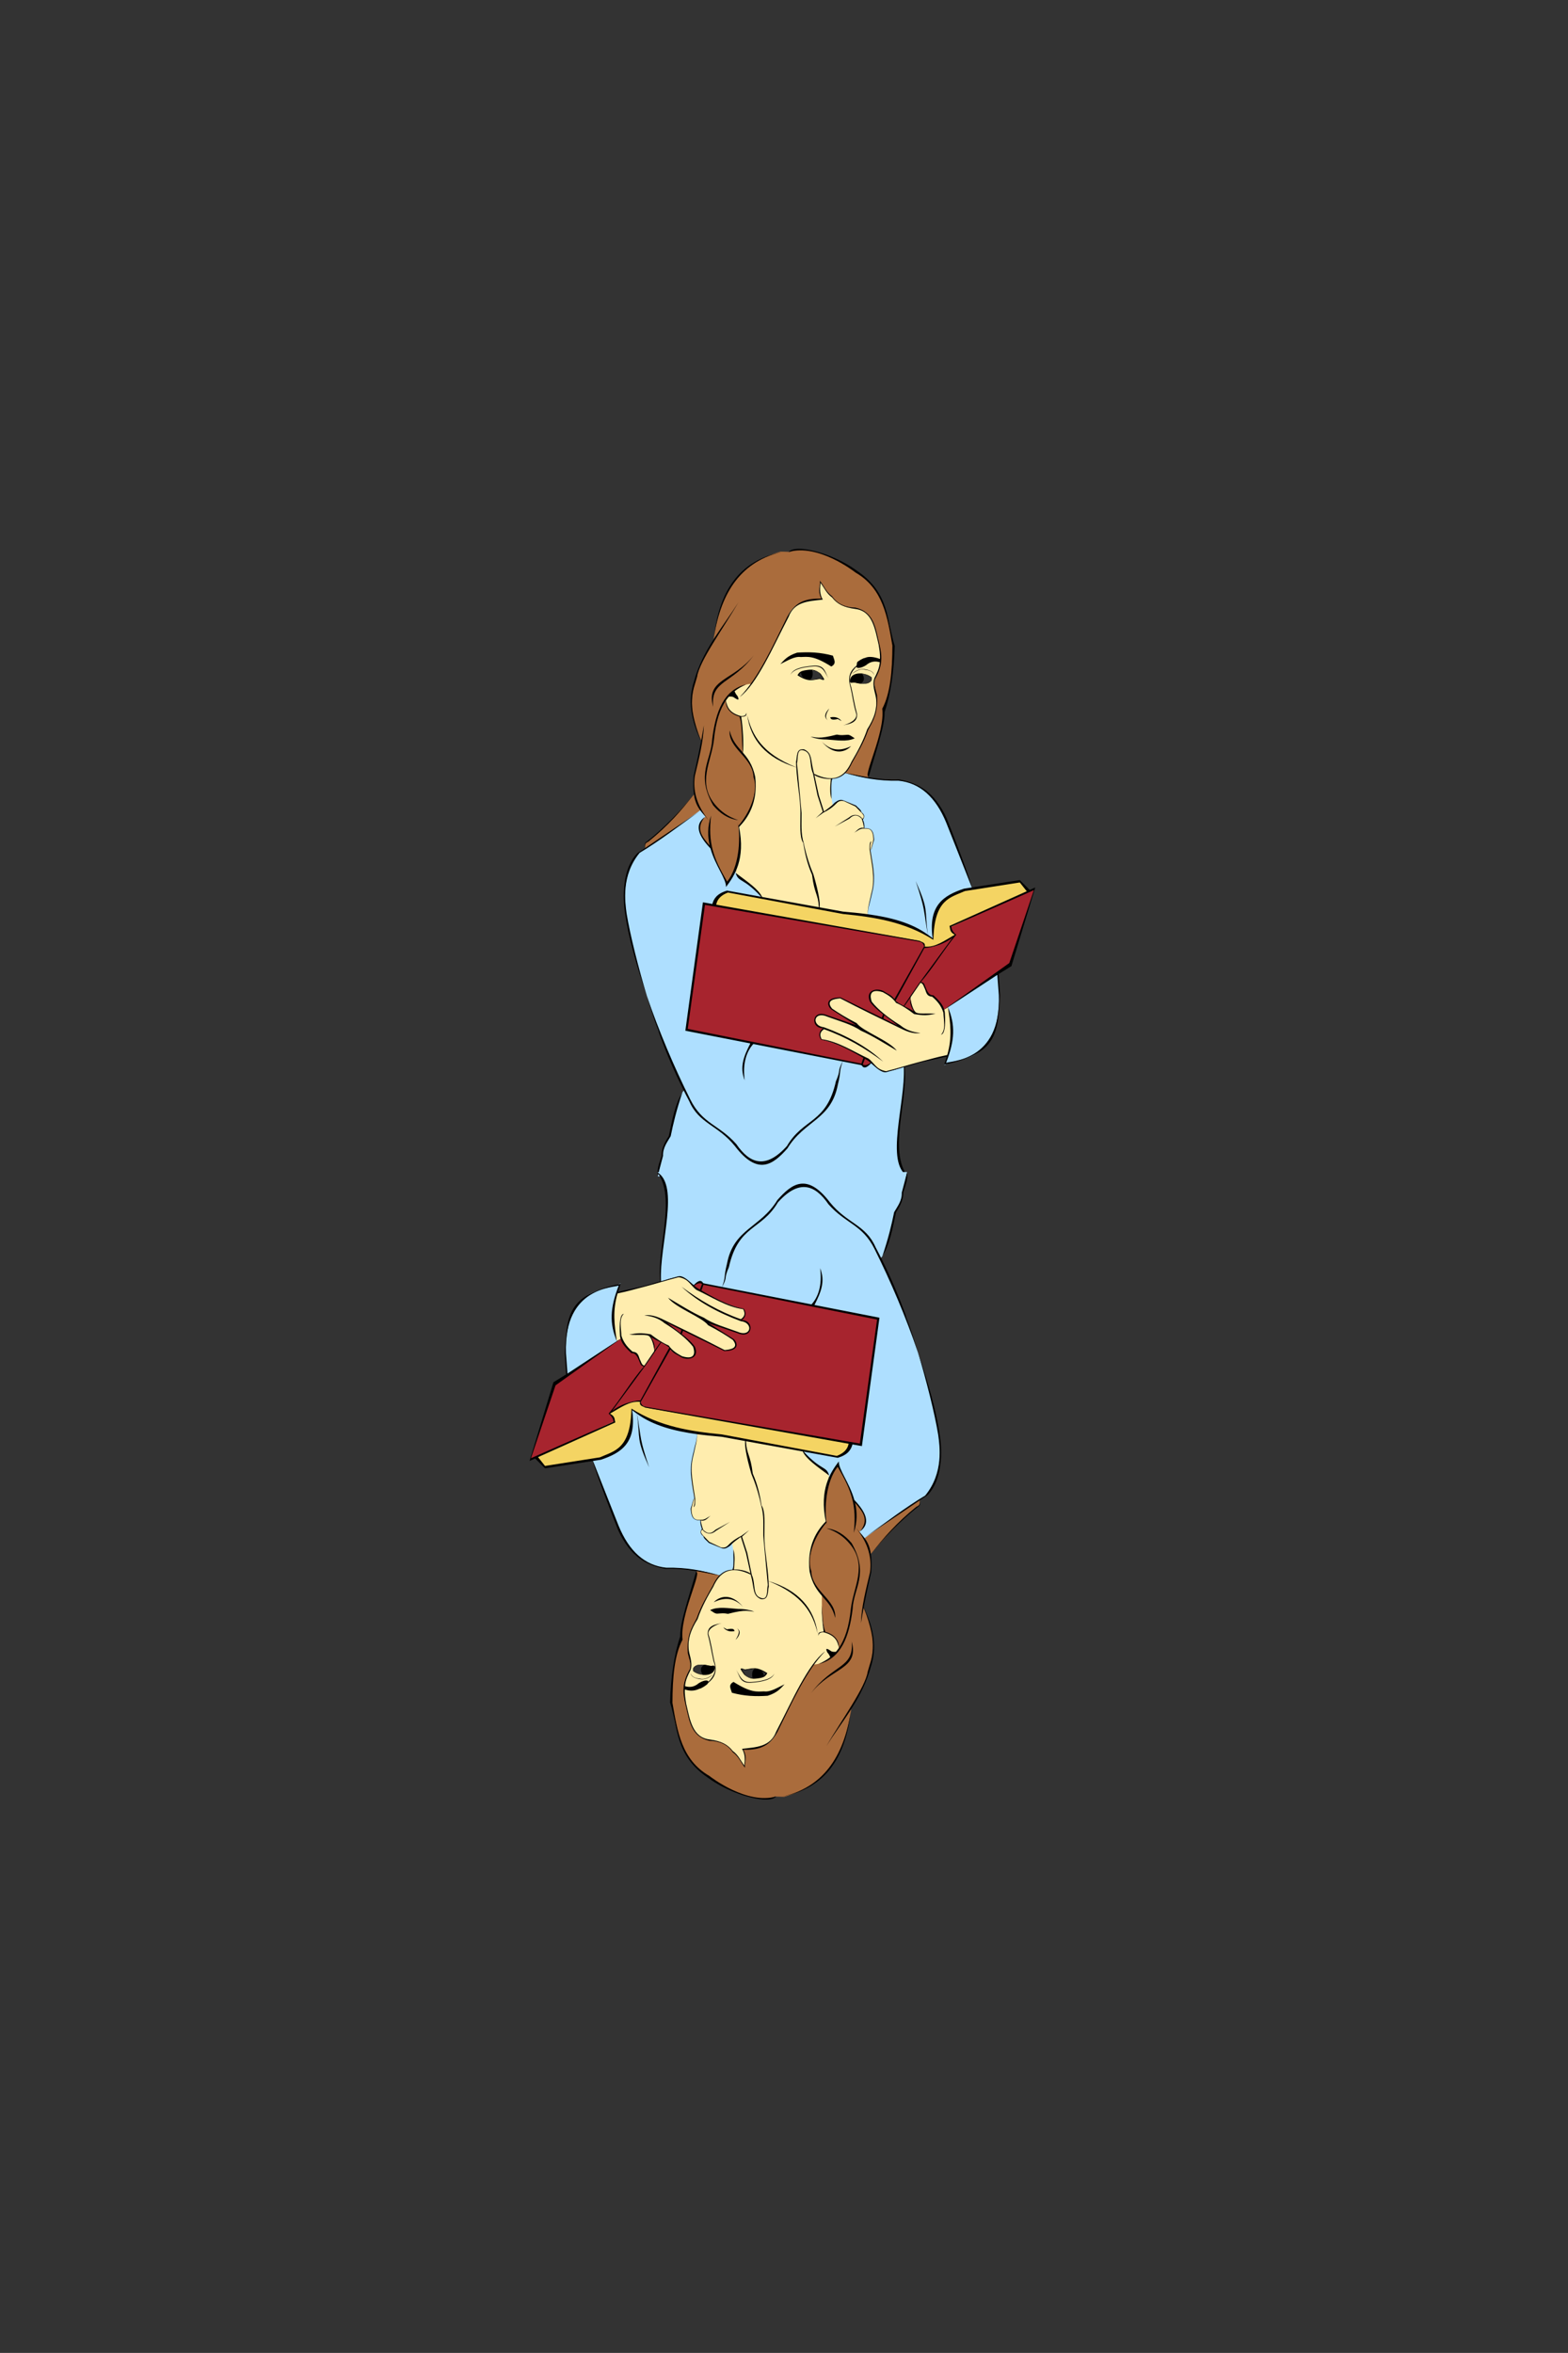 <?xml version="1.0" encoding="UTF-8" standalone="no"?>
<!-- Created with Inkscape (http://www.inkscape.org/) -->

<svg
   xmlns:dc="http://purl.org/dc/elements/1.1/"
   xmlns:cc="http://creativecommons.org/ns#"
   xmlns:rdf="http://www.w3.org/1999/02/22-rdf-syntax-ns#"
   xmlns:svg="http://www.w3.org/2000/svg"
   xmlns="http://www.w3.org/2000/svg"
   xmlns:sodipodi="http://sodipodi.sourceforge.net/DTD/sodipodi-0.dtd"
   xmlns:inkscape="http://www.inkscape.org/namespaces/inkscape"
   id="svg3867"
   version="1.1"
   inkscape:version="0.48.4 r9939"
   width="100.003"
   height="150"
   sodipodi:docname="Insightful.svg">
  <rect width="100%" height="100%" fill="#333333" stroke="none"/>
  <defs
     id="defs3871" />
  <sodipodi:namedview
     pagecolor="#ffffff"
     bordercolor="#666666"
     borderopacity="1"
     objecttolerance="10"
     gridtolerance="10"
     guidetolerance="10"
     inkscape:pageopacity="0"
     inkscape:pageshadow="2"
     inkscape:window-width="1288"
     inkscape:window-height="708"
     id="namedview3869"
     showgrid="false"
     fit-margin-top="35"
     fit-margin-left="33.86"
     fit-margin-right="33.86"
     fit-margin-bottom="35"
     inkscape:zoom="1.6406119"
     inkscape:cx="53.585361"
     inkscape:cy="37.244933"
     inkscape:window-x="0"
     inkscape:window-y="27"
     inkscape:window-maximized="0"
     inkscape:current-layer="svg3867" />
  <g
     id="g3336"
     transform="matrix(0.098,0,0,0.098,18.869,31.063)">
    <g
       transform="matrix(0.349,0,0,0.349,212.673,40.045)"
       id="g4682">
      <path
         style="fill:#f4d463;fill-opacity:1;stroke:none"
         d="m 171.891,664.459 c 0.239,-12.7 9.584,-20.089 24.047,-24.492 l 220.875,39.188 c 57.343,7.37 115.379,13.078 161.203,48.094 -2.033,-79.985 34.095,-74.486 59.672,-92.625 l 102.422,-15.141 19.594,22.266 C 576.752,835.678 401.76,719.577 171.891,664.459 z"
         id="path4680"
         inkscape:connector-curvature="0"
         sodipodi:nodetypes="cccccccc" />
      <path
         style="fill:#a7242e;fill-opacity:1;stroke:none"
         d="m 119.656,896.857 322.441,62.977 c 7.137,4.084 14.275,7.804 21.412,-1.26 L 597.334,860.33 722.028,774.997 767.686,633.614 610.874,705.408 c 1.754,4.773 0.685,9.86 9.447,13.855 -17.975,10.084 -32.98,25.779 -57.939,22.672 2.236,-6.203 -5.659,-9.03 -13.225,-11.966 L 151.144,661.324 z"
         id="path4678"
         inkscape:connector-curvature="0"
         sodipodi:nodetypes="cccccccccccc" />
      <path
         style="fill:#ffedae;fill-opacity:1;stroke:none"
         d="m 615.255,848.963 -17.224,10.827 c -3.26,-11.232 -9.472,-20.702 -19.028,-25.218 -15.263,-2.038 -13.828,-18.124 -18.511,-23.364 -2.047,-1.359 -4.093,-3.961 -6.14,-2.204 L 536.404,835.297 c 0.228,7.938 4.11,22.571 8.187,28.969 -11.861,-4.738 -26.398,-15.567 -33.535,-19.05 -6.921,-12.682 -15.715,-15.063 -24.246,-18.893 -3.698,-0.755 -32.486,-13.619 -23.931,18.893 14.281,16.252 34.837,30.712 54.79,45.343 -35.282,-12.01 -74.312,-35.267 -111.469,-52.9 -1.274,-1.284 -32.283,-1.029 -16.374,20.153 15.639,10.444 33.865,20.025 46.918,31.331 l -62.032,-20.625 c -27.579,-1.109 -13.922,24.357 0.315,24.403 -4.127,5.136 -11.353,9.554 -4.408,21.412 29.914,7.373 59.828,22.247 89.742,39.203 11.732,6.76 17.084,25.084 35.267,20.153 36.422,-11.126 72.843,-20.885 109.265,-28.654 23.478,-50.452 13.192,-71.782 10.364,-96.071 z"
         id="path4672"
         inkscape:connector-curvature="0"
         sodipodi:nodetypes="ccccccccccccccccccccc" />
      <path
         style="fill:#aedfff;fill-opacity:1;stroke:none"
         d="m 606.452,854.307 c 7.413,30.46 17.236,55.99 -6.914,108.046 30.019,-13.645 60.038,-6.429 90.057,-51.641 12.54,-35.877 14.943,-75.809 10.706,-118.396 z"
         id="path4670"
         inkscape:connector-curvature="0"
         sodipodi:nodetypes="ccccc" />
      <path
         style="fill:#aedfff;fill-opacity:1;stroke:none"
         d="m 144.217,484.989 c 36.432,9.124 46.973,77.425 68.645,120.285 67.595,-62.347 117.248,-190.483 202.785,-187.041 30.199,8.157 62.219,13.885 99.503,12.595 41.373,7.18 80.176,29.384 96.984,99.503 l 39.675,102.652 C 592.152,643.785 574.546,678.619 578.126,725.56 539.94,699.131 497.556,690.543 454.692,683.996 L 196.487,640.542 c -13.803,0.59 -20.846,9.629 -25.191,22.042 l -18.893,-0.63 -32.118,233.644 321.181,64.236 c 12.036,8.537 16.941,2.813 22.042,-2.519 11.807,9.57 15.267,27.146 60.718,7.557 6.01,62.537 -30.141,155.234 6.596,204.674 l -465.327,0.187 c 6.786,-27.97 5.196,-47.941 22.508,-75.911 8.497,-32.766 15.473,-77.197 27.243,-84.867 C 99.922,974.067 82.601,936.158 66.151,897.375 23.718,764.683 -28.928,635.729 30.859,566.229 z"
         id="path4668"
         inkscape:connector-curvature="0"
         sodipodi:nodetypes="cccccccccccccccccccccc" />
      <path
         style="fill:#ffedae;fill-opacity:1;stroke:none"
         d="m 372.906,54.779 c -37.946,-0.07 -66.714,45.933 -89.25,111.375 l -105.531,114 42.75,101.531 -9.812,222.656 c 15.741,14.836 33.78,26.819 47.219,44.531 66.339,14.065 132.62,27.41 198.375,32.719 1.175,-16.902 6.56,-36.56 10.75,-56.562 1.172,-21.167 -0.809,-42.082 -5.406,-62.781 11.544,-23.974 6.549,-43.092 -11.562,-41.188 l -3.125,-16.906 c 6.984,-4.667 -0.437,-12.663 -12.312,-23.75 -9.868,-6.572 -22.264,-11.417 -28.875,-11.438 l -14.25,9.812 c -7.382,-39.239 -2.013,-35.714 -2,-50.125 8.98,-0.229 17.957,-4.876 26.938,-12.219 85.379,-83.881 83.759,-178.384 58.781,-271.656 C 435.297,81.041 401.496,54.832 372.906,54.779 z m -29.562,171.937 12,0 c 7.64,0.913 13.296,5.464 17.375,12.906 4.833,6.537 -0.807,3.912 -5.094,2.469 -22.936,4.033 -32.406,-0.771 -40.125,-6.688 2.197,-6.625 9.712,-7.227 15.844,-8.688 z m 101.633,5.826 c 3.39,0.174 12.736,2.26 19.148,7.142 2.154,7.841 -5.644,10.61 -11.468,11.425 -10.157,1.027 -16.892,-1.829 -24.947,-2.547 -0.705,0.358 -1.222,0.981 -2.93,-0.065 -3.388,-11.509 13.284,-10.835 20.196,-15.955 z"
         id="path4660"
         inkscape:connector-curvature="0"
         sodipodi:nodetypes="sccccccccccccccccscccccccccccc" />
      <path
         style="fill:#aa6c3c;fill-opacity:1;stroke:none"
         d="m 42.824,559.302 c -4.991,-11.462 3.126,-12.73 8.187,-16.374 27.5,-24.084 55,-53.262 82.499,-85.648 -3.728,-43.479 9.231,-65.503 13.855,-98.244 C 110.318,288.408 136.404,228.303 169.515,169.368 181.962,74.101 224.782,24.485 294.731,5.107 l 17.004,0.63 c 32.404,-14.885 84.875,10.087 125.324,38.708 38.179,20.209 60.03,67.501 66.755,136.367 -1.082,38.63 0.618,76.863 -16.374,117.766 -3.277,42.614 -17.979,85.228 -30.229,127.843 l -42.525,-8.556 c 17.699,-25.93 31.376,-53.871 43.155,-82.76 21.191,-30.774 15.504,-59.756 10.706,-88.797 14.339,-25.436 14.649,-44.537 10.706,-61.717 -8.658,-33.016 -5.719,-73.576 -61.087,-76.202 -12.808,-2.713 -21.302,-10.17 -28.462,-19.095 -10.308,-9.007 -15.323,-19.508 -20.66,-28.138 -3.906,12.733 -1.475,23.029 2.258,32.824 -26.466,1.835 -53.273,2.871 -65.865,37.08 -21.171,44.68 -37.825,84.165 -65.896,120.794 -14.103,-0.074 -26.949,9.909 -39.905,19.014 -3.916,2.761 -6.962,5.693 -7.178,10.789 -0.393,8.181 4.89,23.676 26.482,30.335 3.402,15.762 6.137,33.973 5.258,68.456 39.498,48.342 23.513,98.78 -8.187,139.178 2.988,30.982 9.378,60.83 -22.042,103.282 -10.491,-21.267 -21.28,-42.731 -29.685,-67.246 -23.667,-19.985 -28.897,-39.848 -10.004,-56.126 l -9.096,-12.474 z"
         id="path4658"
         inkscape:connector-curvature="0"
         sodipodi:nodetypes="ccccccccccccccccccccccccccccccc" />
      <path
         style="fill:#000000;fill-opacity:1;stroke:none"
         d="M 328.062,-0.002 C 319.167,0.093 312.593,1.969 309.625,5.841 c 54.53,-15.682 120.984,35.495 124.719,38.438 51.687,29.832 59.406,83.331 68.625,136.031 -0.157,46.761 -3.71,89.332 -18.875,117.75 5.645,45.022 -37.11,126.654 -25.188,126.594 13.819,-48.534 30.207,-95.054 29.594,-120.281 11.403,-34.337 17.548,-75.666 18.875,-123.438 C 492.257,133.442 497.989,83.068 438.125,41.748 402.55,15.49 354.748,-0.29 328.062,-0.002 z M 300.188,5.154 C 213.774,21.485 179.614,82.835 170.156,165.466 183.368,79.107 222.898,21.502 300.188,5.154 z M 367.875,59.466 c 0.734,11.029 -4.962,17.832 2.656,33.406 -24.132,-0.357 -47.283,2.883 -63.219,32.969 -27.542,55.383 -53.58,114.401 -89.062,150.5 32.156,-23.977 61.352,-92.246 91.281,-149.625 10.751,-28.58 37.284,-29.049 63.688,-32.062 -6.034,-9.83 -5.579,-20.373 -4.156,-31.031 6.952,9.098 10.858,19.422 21.531,27.031 9.263,12.099 22.207,18.706 43.188,21.375 32.227,4.015 36.497,36.857 43.625,66.781 1.326,8.819 3.06,17.65 2.406,26.469 -10.936,-3.927 -20.936,-5.2 -27.779,-1.912 -4.256,0.463 -12.71,5.95 -14.329,7.565 -0.938,0.936 -1.08,5.858 -1.423,6.628 -10.372,8.739 -18.143,19.086 -11.188,41.406 3.668,16.098 4.888,30.263 10.688,49 2.007,10.733 -13.748,18.269 -24.719,20.938 12.208,-2.453 26.947,-4.707 26.062,-20.938 -4.893,-17.802 -6.975,-32.694 -10.688,-49.438 -6.844,-17.874 -0.374,-28.794 9.5,-38.895 0.048,3.671 8.352,3.351 17.875,-2.637 9.129,-7.797 17.537,-7.9 25.719,-5.656 -0.792,12.11 -6.283,22.129 -10.125,29.812 -3.763,10.273 -0.521,21.446 2.219,32.531 4.9,22.256 -2.893,42.838 -15.594,62.781 -7.69,22.821 -18.381,41.872 -29.375,60.562 -12.182,27.698 -32.491,40.479 -69.656,22.375 -7.151,-25.305 -2.58,-38.121 -18.531,-45.531 -15.656,-2.6 -12.664,13.661 -15.125,23.156 0.084,3.456 0.244,6.848 0.438,10.219 -64.374,-25.649 -83.001,-60.711 -91.594,-97.844 6.5,47.067 35.334,80.726 91.594,97.938 1.802,31.269 7.739,58.944 7.781,84.625 0.063,22.078 -2.085,45.839 5.125,56.031 3.203,19.433 7.421,39.048 16.5,59.656 4.495,36.623 11.239,34.605 12.719,60.406 L 260,648.904 c -6.657,-14.259 -25.785,-27.266 -49.25,-44.781 5.221,18.196 13.826,7.991 47.5,44.469 l -63.594,-11.531 c -18.609,5.617 -24.651,14.822 -27.406,24.969 l -17.562,-3.125 -32.75,239.312 121.188,23.688 c -12.473,24.521 -20.266,43.895 -10.531,68.719 -4.326,-32.124 3.769,-54.283 16.062,-67.625 l 166.5,32.531 c -10.806,21.367 -2.265,13.445 -12.438,36.875 -17.679,79.235 -60.379,68.125 -91.365,120.745 -39.402,43.769 -69.213,33.187 -94.406,-3.562 -32.172,-36.406 -63.161,-37.484 -85.885,-83.339 C 96.101,966.516 67.227,898.04 45.094,833.498 63.842,896.557 88.243,961.965 124.281,1029.81 c 18.328,41.971 52.865,43.665 84.978,83.339 43.048,56.41 71.285,34.553 97.969,4.469 31.766,-52.25 81.618,-53.1 94.053,-118.964 6.504,-26.158 1.707,-22.18 9,-43.094 l 35.375,6.906 c 4.76,9.205 12.586,1.468 17.688,-3.531 9.73,8.42 19.583,18.145 28.312,16.562 l 32.812,-9.312 c 2.804,68.368 -35.785,178.741 7.355,203.469 -36.952,-46.132 0.797,-143.685 -6.09,-203.594 l 29.234,-8.562 49.469,-11.125 c -1.554,5.138 -3.186,10.182 -4.938,15.094 99.007,-20.607 100.285,-57.347 104.156,-130 l -2.438,-38.969 23.719,-14.656 44.438,-146.625 -10.375,4.656 -18.406,-18.406 -89.188,13.719 c -6.29,-24.646 -37.578,-104.741 -47.062,-128.625 -21.883,-49.946 -53.77,-66.28 -88.625,-72.594 -34.743,1.736 -66.846,-5.769 -99.312,-12 28.758,8.648 59.772,15.04 97.969,14.25 39.829,4.053 69.421,30.385 89.062,78.375 l 47.875,120.625 -14.906,2.281 c -37.821,12.627 -67.323,31.13 -58.156,93.094 -2.905,-2.539 -5.934,-4.941 -9.031,-7.219 -6.857,-50.224 2.277,-43.408 -22.781,-100.125 18.175,54.939 13.886,49.503 22.656,100.031 -30.374,-22.283 -69.66,-32.403 -112.531,-38.219 4.56,-27.755 1.128,-6.185 8.375,-38.656 8.058,-29.872 0.696,-55.631 -3.094,-82.344 -0.506,-6.014 0.19,-10.835 1.781,-14.75 -3.297,0.947 -3.078,8.054 -3.125,14.688 3.722,27.52 11.224,54.93 3.125,82.844 -6.866,32.285 -3.588,11.457 -7.156,38.188 -14.784,-2.003 -29.993,-3.477 -45.406,-4.781 l -43.75,-7.938 c 1.077,-7.428 -1.139,-25.837 -11.469,-61.094 -7.171,-16.882 -13.451,-35.971 -18.25,-58.781 -5.761,-18.703 -3.733,-37.422 -4,-56.125 L 325.125,400.154 c 2.312,-10.368 -1.091,-28.185 12.031,-24.5 17.545,4.655 10.004,25.649 17.812,43.188 l 8.438,40.969 9.812,30.281 -13.375,12.031 14.25,-10.25 c 8.656,-4.312 17.024,-9.521 24.5,-17.375 4.602,-5.053 9.211,-5.263 13.812,-4.438 l 21.812,10.25 9.812,10.219 c 4.972,4.626 7.792,8.701 3.094,12.938 -0.112,-0.185 -0.229,-0.36 -0.344,-0.531 -3.179,-4.973 -13.674,-11.654 -24.594,-2.156 l -26.719,16.938 27.188,-14.719 c 9.384,-9.273 16.46,-6.799 23.125,0.062 2.025,6.179 4.19,12.888 4.031,17.312 -8.853,-2.105 -12.619,5.104 -18.25,8.906 5.948,-3.092 10.915,-8.435 18.469,-7.781 8.991,-0.166 16.909,-0.825 17.594,20.688 l -5.344,20.5 c 2.538,-4.804 2.687,-8.93 6.688,-20.5 -1.155,-12.027 -2.374,-22.719 -18.062,-21.375 0.255,-5.958 -1.005,-11.858 -2.938,-15.844 1.828,-3.7 5.197,-8.264 -2.625,-13.969 -0.716,-4.734 -6.619,-8.25 -10.219,-12.469 l -22.719,-9.375 c -6.686,-3.005 -11.419,0.034 -16.938,4.031 -7.601,8.256 -13.505,11.437 -20.031,16.469 l -9.594,-30 -8.402,-38.328 c 2.983,2.742 15.953,8.316 30.871,7.578 -1.158,12.533 -2.489,25.06 0.938,37.594 0.446,-7.854 -1.645,-32.658 1.908,-37.782 13.745,-0.845 26.546,-7.749 36.373,-29.468 10.627,-19.091 21.732,-36.918 30.281,-61.438 8.844,-16.644 18.991,-31.384 16.5,-65.031 -2.612,-10.799 -7.145,-22.548 -3.438,-30.188 14.122,-25.271 13.525,-42.349 7.438,-66.875 -6.724,-27.504 -9.164,-57.962 -44.094,-66.125 -18.441,-0.437 -33.572,-6.46 -43.625,-21.156 -11.245,-8.178 -15.248,-19.28 -22.719,-28.969 z M 45.094,833.498 C 29.415,780.761 14.232,721.478 7.382,679.901 4.617,658.977 -3.196,609.196 31.656,566.685 c 36.812,-21.982 73.625,-50.222 110.438,-76.594 l -114.875,77.5 C -5.356,600.908 1.884,665.58 4.736,680.409 10.163,721.988 26.069,778.018 45.094,833.498 z M 216.031,99.56 C 187.937,143.911 153.663,183.333 136.312,236.279 c -4.668,17.848 -23.089,54.087 9.938,122.219 -4.122,21.747 -8.862,43.503 -13.938,65.25 -3.588,55.5 11.484,61.515 28.938,83.281 -25.223,-31.157 -29.858,-58.033 -26.719,-83.281 7.709,-32.307 16.079,-64.831 16.906,-94.844 -1.546,9.744 -3.25,19.475 -5.094,29.219 -28.584,-73.28 -14.665,-92.44 -7.375,-120.062 3.783,-28.075 48.924,-90.304 77.062,-138.5 z M 325.375,193.529 c -18.661,5.971 -24.053,13.829 -31.469,21.406 13.047,-6.102 26.259,-14.991 38.406,-13.219 13.046,-0.456 24.177,-3.005 56.688,17.625 10.729,-5.452 4.914,-13.16 3.125,-20.156 -23.337,-6.433 -44.735,-7.146 -66.75,-5.656 z m -80.844,4.875 c -37.932,48.117 -90.489,43.977 -75.719,96.188 -5.028,-50.499 34.969,-41.382 75.719,-96.188 z m 114.25,19.312 c -0.619,0.002 -1.246,0.03 -1.906,0.062 -24.625,1.851 -39.621,6.225 -44.094,17.312 4.244,-8.45 17.207,-14.322 44.094,-16.062 18.457,-0.721 20.232,12.988 27.062,22.344 -6.312,-9.419 -5.971,-23.723 -25.156,-23.656 z m 89,6.469 c -7.697,-0.017 -14.447,3.686 -20.688,9.312 7.776,-5.41 15.568,-10.744 25.375,-8.031 7.6,0.969 14.351,2.899 16.375,10.031 -0.608,-6.02 -6.693,-9.11 -15.594,-10.688 -1.884,-0.422 -3.693,-0.621 -5.469,-0.625 z m -95.562,1.094 c -4.34,-0.104 -8.981,0.718 -12.969,1.312 -4.158,1.133 -9.13,1.287 -13.219,9.125 22.056,14.225 29.541,7.967 41.719,6.781 5.999,2.578 7.596,2.102 8.188,0.938 -1.403,-2.964 -3.597,-6.129 -6.781,-10.531 -4.86,-4.462 -11.277,-7.367 -16.938,-7.625 z m 15.344,7.688 c 2.844,3.931 4.81,6.79 6.062,9.438 -0.529,1.04 -0.518,1.334 -5.875,-0.969 -6.117,0.595 -11.378,2.664 -18.312,2.094 3.698,-1.479 6.034,-6.421 4.281,-17.062 6.033,1.006 10.065,2.509 13.844,6.5 z m -34.469,-2.656 c -1.309,3.099 0.916,7.024 4.344,9.875 -2.562,-1.173 -5.339,-2.709 -8.406,-4.688 1.284,-2.462 2.648,-4.086 4.062,-5.188 z m 109.031,1.906 c -8.684,0.107 -16.314,3.641 -18.031,11.25 -0.002,2.479 -1.723,5.613 2.688,6.438 5.06,-1.664 9.708,0.503 14.5,1.25 5.392,0.518 10.605,0.646 15.406,-0.312 6.853,-2.695 9.019,-6.571 7.562,-11.344 -5.979,-4.808 -14.463,-7.376 -22.125,-7.281 z m 4.062,0.59 c 6.166,0.815 13.229,3.744 17.594,7.254 1.297,4.25 -1.084,7.569 -7.188,9.969 -7.49,2.087 -11.334,0.341 -12.954,0.938 10.392,-4.944 5.159,-15.651 2.548,-18.16 z m -21,9.816 c -0.167,1.979 -0.814,3.847 1.375,6.312 -2.999,-1.212 -1.57,-4.21 -1.375,-6.312 z m -194.906,10.125 c -41.762,9.861 -56.898,50.796 -63.25,101.969 -1.733,39.919 -31.221,65.532 1.781,123.344 12.832,15.262 27.987,25.411 46.75,27.625 -19.689,-6.342 -32.971,-16.675 -43.188,-28.938 -33.955,-40.078 -6.926,-80.172 -2.219,-120.25 3.527,-35.126 11.562,-57.961 22.25,-73.594 -0.542,14.558 9.523,25.444 25.406,29.719 5.302,12.717 4.38,51.6 6.486,68.503 1.877,-16.539 -0.334,-51.864 -3.267,-67.847 5.142,-0.742 11.263,-0.542 9.688,-8 -0.305,4.064 -2.776,6.769 -9.594,6.688 -23.423,-6.256 -25.931,-17.726 -28.656,-29.156 1.805,-2.633 3.678,-5.066 5.625,-7.312 3.674,-0.145 7.357,-0.685 11.031,2.625 4.907,3.012 9.519,5.632 5.125,-3.562 -3.044,-3.359 -4.447,-6.318 -5.531,-9.188 6.771,-5.336 14.054,-9.296 21.562,-12.625 z m 154.938,45 c -6.677,6.71 -11.581,15.837 -2.531,21.719 -7.466,-5.809 -1.171,-15.112 2.531,-21.719 z m 6.594,15.812 c -1.514,0.056 -3.1,0.245 -4.719,0.562 0.927,2.897 1.829,5.821 14.188,3.156 l 6.906,3.781 c -4.287,-5.443 -9.814,-7.741 -16.375,-7.5 z m -192.281,25.125 c -2.775,33.854 43.416,49.739 44.531,87.281 7.89,20.396 -0.648,57.74 -28.125,90.344 -0.39,-1.883 -0.796,-3.782 -1.25,-5.719 6.135,31.721 1.663,83.41 -19.812,109.719 -26.642,-45.496 -35.571,-72.194 -30.062,-123.094 -6.867,20.692 -6.285,39.453 -2.375,56.156 -13.277,-15.784 -27.807,-31.306 -8.969,-53.781 -20.613,14.969 -11.786,35.639 10.312,58.875 9.109,32.578 29.779,56.873 28.938,71.938 15.647,-20.802 36.63,-51.762 24.32,-112.052 15.808,-15.867 35.619,-44.329 30.149,-93.261 -9.918,-47.175 -38.855,-48.618 -47.656,-86.406 z m 199.844,7.562 c -35.119,9.177 -38.118,4.561 -49.125,4.094 8.208,2.939 17.593,5.047 29.938,5.031 18.264,1.091 37.654,5.02 52.562,-2.219 -4.868,-2.861 -8.839,-6.79 -13.438,-6.531 -8.694,0.489 -11.348,1.314 -19.938,-0.375 z m -28.156,12.938 c 22.904,27.429 44.51,19.31 54.75,8.656 -24.261,11.781 -41.14,5.598 -54.75,-8.656 z M 132.75,457.591 c -36.042,45.031 -74.502,78.121 -86.844,87.281 -6.51,4.008 -4.702,8.023 -4.438,12.031 1.021,-3.711 -1.939,-7.445 6.656,-11.156 35.662,-28.712 61.966,-58.262 84.625,-88.156 z m 607.844,164.312 12.969,16.406 -144.156,64.688 c 2.06,5.407 -0.595,10.628 10.062,16.375 -19.733,11.121 -36.299,23.913 -56.031,22.031 1.366,-8.083 -5.454,-7.953 -9.438,-10.688 L 174.469,663.31 c 1.884,-10.826 9.794,-18.036 21.969,-22.688 l 214.625,40.062 c 57.839,5.651 115.185,14.36 168.344,48.094 1.651,-75.954 32.036,-78.768 58.781,-90.844 z m 26.25,14.344 -45.906,135.875 -121.359,86.586 c -3.1,-10.299 -11.213,-18.356 -20.188,-26.625 -9.004,0.857 -12.216,-9.193 -16.016,-18.242 -1.52,-5.263 -4.639,-5.901 -7.344,-6.375 22.779,-26.215 43.672,-61.363 65.969,-88.094 -6.131,-5.038 -8.869,-10.087 -9.125,-15.125 z m -613.375,27.406 398,68.312 c 7.811,1.106 9.746,4.896 10.688,9.125 l -55.25,98.031 c -6.712,-8.804 -13.413,-9.472 -20.125,-14.594 -12.42,-6.511 -34.43,-2.645 -25.844,19.156 10.54,15.967 34.182,30.054 52.094,44.969 l -106.875,-52.562 c -33.539,0.547 -21.349,19.664 -17.344,22.281 l 46.312,29.375 -53.438,-18.25 c -29.572,-12.58 -32.35,24.594 -7.594,24.062 -6.432,3.821 -10.526,12.437 -4,21.375 28.945,5.414 57.898,21.639 86.844,38.719 2.09,1.571 3.306,2.468 5.422,4.297 -6.342,4.813 -12.312,6.212 -15.422,1.984 L 121.344,894.779 z m 462.094,60.594 -60.906,82.938 c -6.404,8.933 -24.936,36.191 -31.152,45.51 0.072,0.136 0.559,1.157 1.538,-0.02 3.488,-4.194 11.267,-16.111 11.36,-15.645 0.917,4.607 -3.227,9.242 6.522,25.096 -7.974,-5.4 -30.714,-14.911 -34.018,-20.097 l 53.812,-97.969 c 16.702,-0.999 38.136,-7.963 52.844,-19.813 z m 83.094,69.844 2.844,37.719 c 4.982,126.017 -93.086,122.255 -98.5,126.531 16.562,-42.293 17.482,-70.931 3.641,-103.852 z m -143.312,14.844 c 2.054,0.725 3.931,0.207 7.125,8.906 3.924,6.466 2.496,16.074 14.703,16.93 8.83,7.591 16.834,16.345 20.938,29.844 0.587,14.807 4.894,31.689 -4.469,40.969 6.724,-1.23 8.709,-16 7.125,-40.969 -0.2,-2.012 -0.607,-3.93 -1.156,-5.781 l 6.969,-4.281 c 4.999,30.323 8.028,57.092 -1.297,88.977 -22.299,4.554 -26.933,6.61 -49.938,12.375 -24.583,6.538 -39.448,11.583 -64.125,17.812 -19.582,-3.568 -22.074,-15.697 -32.938,-23.625 -27.687,-12.806 -56.348,-31.913 -87.281,-36.062 -3.052,-6.258 -4.498,-12.492 4.438,-18.688 40.634,14.455 76.92,35.432 110.438,60.562 -30.048,-27.949 -68.201,-48.574 -110.438,-64.125 -24.254,-2.766 -19.445,-31.362 6.688,-19.594 21.634,8.008 45.739,14.524 61.906,25.812 22.414,9.824 44.805,24.278 67.219,37.406 -14.844,-19.27 -63.613,-35.984 -74.812,-51.219 -20.314,-10.49 -33.755,-19.016 -45.844,-27.156 -13.006,-15.839 4.702,-18.262 15.125,-19.156 35.922,18.852 71.391,35.839 107.312,53.438 13.71,6.845 27.442,13.595 42.312,11.156 -14.738,-1.345 -27.416,-5.782 -37.406,-14.25 -22.783,-14.143 -41.331,-28.764 -53.438,-44.094 -3.843,-10.633 -4.434,-25.381 20.5,-17.812 8.668,4.904 17.42,9.376 24.938,20.031 10.892,4.569 21.995,11.922 33.631,20.863 17.577,2.831 23.683,2.651 40.078,-0.43 -16.149,-1.947 -33.849,1.847 -38.297,-4.008 -5.188,-6.086 -8.93,-21.027 -8.256,-27.113 z M 111.812,1011.997 c -13.587,21.753 -19.381,51.571 -25.812,82.844 -9.238,13.368 -13.637,25.507 -13.375,36.5 -5.582,17.872 -8.654,24.087 -7.125,37.219 l 9.812,-37.219 c -0.543,-15.402 8.157,-25.664 14.25,-36.5 4.748,-23.154 10.465,-47.962 22.25,-82.844 z"
         id="path4009"
         inkscape:connector-curvature="0"
         sodipodi:nodetypes="sccccccccscccccccccccccccsccccccccccccccccccccccccccccccccccccccccccccccccccccccccccccccccccccccccccccccccccccccccccccccccccccccccccccccccccccccccccccccccccccccccccccccccccccccccsccccssccccscccccccccccccsccscccccscccccccccccccccccccccccccccscscccscccccccccccccccccsccccccccccccccccccccccccccccccccccccccccccccccccccccssccccccccccccccccccccccccccccccccccccccccccccccccc" />
      <path
         style="fill:#000000;fill-opacity:1;stroke:none"
         d="m 447.094,962.818 4.898,-12.914 -3.117,-0.891 -4.453,12.914 z"
         id="path4674"
         inkscape:connector-curvature="0" />
      <path
         style="fill:#000000;fill-opacity:1;stroke:none"
         d="m 485.836,867.076 -3.117,8.016 3.117,1.336 2.672,-8.906 z"
         id="path4676"
         inkscape:connector-curvature="0" />
    </g>
    <g
       transform="matrix(-0.349,0,0,-0.349,420.612,853.692)"
       id="g4682-8">
      <path
         style="fill:#f4d463;fill-opacity:1;stroke:none"
         d="m 171.891,664.459 c 0.239,-12.7 9.584,-20.089 24.047,-24.492 l 220.875,39.188 c 57.343,7.37 115.379,13.078 161.203,48.094 -2.033,-79.985 34.095,-74.486 59.672,-92.625 l 102.422,-15.141 19.594,22.266 C 576.752,835.678 401.76,719.577 171.891,664.459 z"
         id="path4680-7"
         inkscape:connector-curvature="0"
         sodipodi:nodetypes="cccccccc" />
      <path
         style="fill:#a7242e;fill-opacity:1;stroke:none"
         d="m 119.656,896.857 322.441,62.977 c 7.137,4.084 14.275,7.804 21.412,-1.26 L 597.334,860.33 722.028,774.997 767.686,633.614 610.874,705.408 c 1.754,4.773 0.685,9.86 9.447,13.855 -17.975,10.084 -32.98,25.779 -57.939,22.672 2.236,-6.203 -5.659,-9.03 -13.225,-11.966 L 151.144,661.324 z"
         id="path4678-9"
         inkscape:connector-curvature="0"
         sodipodi:nodetypes="cccccccccccc" />
      <path
         style="fill:#ffedae;fill-opacity:1;stroke:none"
         d="m 615.255,848.963 -17.224,10.827 c -3.26,-11.232 -9.472,-20.702 -19.028,-25.218 -15.263,-2.038 -13.828,-18.124 -18.511,-23.364 -2.047,-1.359 -4.093,-3.961 -6.14,-2.204 L 536.404,835.297 c 0.228,7.938 4.11,22.571 8.187,28.969 -11.861,-4.738 -26.398,-15.567 -33.535,-19.05 -6.921,-12.682 -15.715,-15.063 -24.246,-18.893 -3.698,-0.755 -32.486,-13.619 -23.931,18.893 14.281,16.252 34.837,30.712 54.79,45.343 -35.282,-12.01 -74.312,-35.267 -111.469,-52.9 -1.274,-1.284 -32.283,-1.029 -16.374,20.153 15.639,10.444 33.865,20.025 46.918,31.331 l -62.032,-20.625 c -27.579,-1.109 -13.922,24.357 0.315,24.403 -4.127,5.136 -11.353,9.554 -4.408,21.412 29.914,7.373 59.828,22.247 89.742,39.203 11.732,6.76 17.084,25.084 35.267,20.153 36.422,-11.126 72.843,-20.885 109.265,-28.654 23.478,-50.452 13.192,-71.782 10.364,-96.071 z"
         id="path4672-2"
         inkscape:connector-curvature="0"
         sodipodi:nodetypes="ccccccccccccccccccccc" />
      <path
         style="fill:#aedfff;fill-opacity:1;stroke:none"
         d="m 606.452,854.307 c 7.413,30.46 17.236,55.99 -6.914,108.046 30.019,-13.645 60.038,-6.429 90.057,-51.641 12.54,-35.877 14.943,-75.809 10.706,-118.396 z"
         id="path4670-1"
         inkscape:connector-curvature="0"
         sodipodi:nodetypes="ccccc" />
      <path
         style="fill:#aedfff;fill-opacity:1;stroke:none"
         d="m 144.217,484.989 c 36.432,9.124 46.973,77.425 68.645,120.285 67.595,-62.347 117.248,-190.483 202.785,-187.041 30.199,8.157 62.219,13.885 99.503,12.595 41.373,7.18 80.176,29.384 96.984,99.503 l 39.675,102.652 C 592.152,643.785 574.546,678.619 578.126,725.56 539.94,699.131 497.556,690.543 454.692,683.996 L 196.487,640.542 c -13.803,0.59 -20.846,9.629 -25.191,22.042 l -18.893,-0.63 -32.118,233.644 321.181,64.236 c 12.036,8.537 16.941,2.813 22.042,-2.519 11.807,9.57 15.267,27.146 60.718,7.557 6.01,62.537 -30.141,155.234 6.596,204.674 l -465.327,0.187 c 6.786,-27.97 5.196,-47.941 22.508,-75.911 8.497,-32.766 15.473,-77.197 27.243,-84.867 C 99.922,974.067 82.601,936.158 66.151,897.375 23.718,764.683 -28.928,635.729 30.859,566.229 z"
         id="path4668-0"
         inkscape:connector-curvature="0"
         sodipodi:nodetypes="cccccccccccccccccccccc" />
      <path
         style="fill:#ffedae;fill-opacity:1;stroke:none"
         d="m 372.906,54.779 c -37.946,-0.07 -66.714,45.933 -89.25,111.375 l -105.531,114 42.75,101.531 -9.812,222.656 c 15.741,14.836 33.78,26.819 47.219,44.531 66.339,14.065 132.62,27.41 198.375,32.719 1.175,-16.902 6.56,-36.56 10.75,-56.562 1.172,-21.167 -0.809,-42.082 -5.406,-62.781 11.544,-23.974 6.549,-43.092 -11.562,-41.188 l -3.125,-16.906 c 6.984,-4.667 -0.437,-12.663 -12.312,-23.75 -9.868,-6.572 -22.264,-11.417 -28.875,-11.438 l -14.25,9.812 c -7.382,-39.239 -2.013,-35.714 -2,-50.125 8.98,-0.229 17.957,-4.876 26.938,-12.219 85.379,-83.881 83.759,-178.384 58.781,-271.656 C 435.297,81.041 401.496,54.832 372.906,54.779 z m -29.562,171.937 12,0 c 7.64,0.913 13.296,5.464 17.375,12.906 4.833,6.537 -0.807,3.912 -5.094,2.469 -22.936,4.033 -32.406,-0.771 -40.125,-6.688 2.197,-6.625 9.712,-7.227 15.844,-8.688 z m 101.633,5.826 c 3.39,0.174 12.736,2.26 19.148,7.142 2.154,7.841 -5.644,10.61 -11.468,11.425 -10.157,1.027 -16.892,-1.829 -24.947,-2.547 -0.705,0.358 -1.222,0.981 -2.93,-0.065 -3.388,-11.509 13.284,-10.835 20.196,-15.955 z"
         id="path4660-5"
         inkscape:connector-curvature="0"
         sodipodi:nodetypes="sccccccccccccccccscccccccccccc" />
      <path
         style="fill:#aa6c3c;fill-opacity:1;stroke:none"
         d="m 42.824,559.302 c -4.991,-11.462 3.126,-12.73 8.187,-16.374 27.5,-24.084 55,-53.262 82.499,-85.648 -3.728,-43.479 9.231,-65.503 13.855,-98.244 C 110.318,288.408 136.404,228.303 169.515,169.368 181.962,74.101 224.782,24.485 294.731,5.107 l 17.004,0.63 c 32.404,-14.885 84.875,10.087 125.324,38.708 38.179,20.209 60.03,67.501 66.755,136.367 -1.082,38.63 0.618,76.863 -16.374,117.766 -3.277,42.614 -17.979,85.228 -30.229,127.843 l -42.525,-8.556 c 17.699,-25.93 31.376,-53.871 43.155,-82.76 21.191,-30.774 15.504,-59.756 10.706,-88.797 14.339,-25.436 14.649,-44.537 10.706,-61.717 -8.658,-33.016 -5.719,-73.576 -61.087,-76.202 -12.808,-2.713 -21.302,-10.17 -28.462,-19.095 -10.308,-9.007 -15.323,-19.508 -20.66,-28.138 -3.906,12.733 -1.475,23.029 2.258,32.824 -26.466,1.835 -53.273,2.871 -65.865,37.08 -21.171,44.68 -37.825,84.165 -65.896,120.794 -14.103,-0.074 -26.949,9.909 -39.905,19.014 -3.916,2.761 -6.962,5.693 -7.178,10.789 -0.393,8.181 4.89,23.676 26.482,30.335 3.402,15.762 6.137,33.973 5.258,68.456 39.498,48.342 23.513,98.78 -8.187,139.178 2.988,30.982 9.378,60.83 -22.042,103.282 -10.491,-21.267 -21.28,-42.731 -29.685,-67.246 -23.667,-19.985 -28.897,-39.848 -10.004,-56.126 l -9.096,-12.474 z"
         id="path4658-2"
         inkscape:connector-curvature="0"
         sodipodi:nodetypes="ccccccccccccccccccccccccccccccc" />
      <path
         style="fill:#000000;fill-opacity:1;stroke:none"
         d="M 328.062,-0.002 C 319.167,0.093 312.593,1.969 309.625,5.841 c 54.53,-15.682 120.984,35.495 124.719,38.438 51.687,29.832 59.406,83.331 68.625,136.031 -0.157,46.761 -3.71,89.332 -18.875,117.75 5.645,45.022 -37.11,126.654 -25.188,126.594 13.819,-48.534 30.207,-95.054 29.594,-120.281 11.403,-34.337 17.548,-75.666 18.875,-123.438 C 492.257,133.442 497.989,83.068 438.125,41.748 402.55,15.49 354.748,-0.29 328.062,-0.002 z M 300.188,5.154 C 213.774,21.485 179.614,82.835 170.156,165.466 183.368,79.107 222.898,21.502 300.188,5.154 z M 367.875,59.466 c 0.734,11.029 -4.962,17.832 2.656,33.406 -24.132,-0.357 -47.283,2.883 -63.219,32.969 -27.542,55.383 -53.58,114.401 -89.062,150.5 32.156,-23.977 61.352,-92.246 91.281,-149.625 10.751,-28.58 37.284,-29.049 63.688,-32.062 -6.034,-9.83 -5.579,-20.373 -4.156,-31.031 6.952,9.098 10.858,19.422 21.531,27.031 9.263,12.099 22.207,18.706 43.188,21.375 32.227,4.015 36.497,36.857 43.625,66.781 1.326,8.819 3.06,17.65 2.406,26.469 -10.936,-3.927 -20.033,-2.038 -26.875,1.25 -4.256,0.463 -13.162,6.854 -14.781,8.469 -0.938,0.936 -1.532,1.792 -1.875,2.562 -10.372,8.739 -18.143,19.086 -11.188,41.406 3.668,16.098 4.888,30.263 10.688,49 2.007,10.733 -13.748,18.269 -24.719,20.938 12.208,-2.453 26.947,-4.707 26.062,-20.938 -4.893,-17.802 -6.975,-32.694 -10.688,-49.438 -6.844,-17.874 -0.374,-28.794 9.5,-38.895 0.048,3.671 8.352,3.351 17.875,-2.637 9.129,-7.797 17.537,-7.9 25.719,-5.656 -0.792,12.11 -6.283,22.129 -10.125,29.812 -3.763,10.273 -0.521,21.446 2.219,32.531 4.9,22.256 -2.893,42.838 -15.594,62.781 -7.69,22.821 -18.381,41.872 -29.375,60.562 -12.182,27.698 -32.491,40.479 -69.656,22.375 -7.151,-25.305 -2.58,-38.121 -18.531,-45.531 -15.656,-2.6 -12.664,13.661 -15.125,23.156 0.084,3.456 0.244,6.848 0.438,10.219 -64.374,-25.649 -83.001,-60.711 -91.594,-97.844 6.5,47.067 35.334,80.726 91.594,97.938 1.802,31.269 7.739,58.944 7.781,84.625 0.063,22.078 -2.085,45.839 5.125,56.031 3.203,19.433 7.421,39.048 16.5,59.656 4.495,36.623 11.239,34.605 12.719,60.406 L 260,648.904 c -6.657,-14.259 -25.785,-27.266 -49.25,-44.781 5.221,18.196 13.826,7.991 47.5,44.469 l -63.594,-11.531 c -18.609,5.617 -24.651,14.822 -27.406,24.969 l -17.562,-3.125 -32.75,239.312 121.188,23.688 c -12.473,24.521 -20.266,43.895 -10.531,68.719 -4.326,-32.124 3.769,-54.283 16.062,-67.625 l 166.5,32.531 c -10.806,21.367 -2.265,13.445 -12.438,36.875 -17.679,79.235 -60.379,68.125 -91.365,120.745 -39.402,43.769 -69.213,33.187 -94.406,-3.562 -32.172,-36.406 -63.161,-37.484 -85.885,-83.339 C 96.101,966.516 67.227,898.04 45.094,833.498 63.842,896.557 88.243,961.965 124.281,1029.81 c 18.328,41.971 52.865,43.665 84.978,83.339 43.048,56.41 71.285,34.553 97.969,4.469 31.766,-52.25 81.618,-53.1 94.053,-118.964 6.504,-26.158 1.707,-22.18 9,-43.094 l 35.375,6.906 c 4.76,9.205 12.586,1.468 17.688,-3.531 9.73,8.42 19.583,18.145 28.312,16.562 l 32.812,-9.312 c 2.804,68.368 -35.785,178.741 7.355,203.469 -36.952,-46.132 0.797,-143.685 -6.09,-203.594 l 29.234,-8.562 49.469,-11.125 c -1.554,5.138 -3.186,10.182 -4.938,15.094 99.007,-20.607 100.285,-57.347 104.156,-130 l -2.438,-38.969 23.719,-14.656 44.438,-146.625 -10.375,4.656 -18.406,-18.406 -89.188,13.719 c -6.29,-24.646 -37.578,-104.741 -47.062,-128.625 -21.883,-49.946 -53.77,-66.28 -88.625,-72.594 -34.743,1.736 -66.846,-5.769 -99.312,-12 28.758,8.648 59.772,15.04 97.969,14.25 39.829,4.053 69.421,30.385 89.062,78.375 l 47.875,120.625 -14.906,2.281 c -37.821,12.627 -67.323,31.13 -58.156,93.094 -2.905,-2.539 -5.934,-4.941 -9.031,-7.219 -6.857,-50.224 2.277,-43.408 -22.781,-100.125 18.175,54.939 13.886,49.503 22.656,100.031 -30.374,-22.283 -69.66,-32.403 -112.531,-38.219 4.56,-27.755 1.128,-6.185 8.375,-38.656 8.058,-29.872 0.696,-55.631 -3.094,-82.344 -0.506,-6.014 0.19,-10.835 1.781,-14.75 -3.297,0.947 -3.078,8.054 -3.125,14.688 3.722,27.52 11.224,54.93 3.125,82.844 -6.866,32.285 -3.588,11.457 -7.156,38.188 -14.784,-2.003 -29.993,-3.477 -45.406,-4.781 l -43.75,-7.938 c 1.077,-7.428 -1.139,-25.837 -11.469,-61.094 -7.171,-16.882 -13.451,-35.971 -18.25,-58.781 -5.761,-18.703 -3.733,-37.422 -4,-56.125 L 325.125,400.154 c 2.312,-10.368 -1.091,-28.185 12.031,-24.5 17.545,4.655 10.004,25.649 17.812,43.188 l 8.438,40.969 9.812,30.281 -13.375,12.031 14.25,-10.25 c 8.656,-4.312 17.024,-9.521 24.5,-17.375 4.602,-5.053 9.211,-5.263 13.812,-4.438 l 21.812,10.25 9.812,10.219 c 4.972,4.626 7.792,8.701 3.094,12.938 -0.112,-0.185 -0.229,-0.36 -0.344,-0.531 -3.179,-4.973 -13.674,-11.654 -24.594,-2.156 l -26.719,16.938 27.188,-14.719 c 9.384,-9.273 16.46,-6.799 23.125,0.062 2.025,6.179 4.19,12.888 4.031,17.312 -8.853,-2.105 -12.619,5.104 -18.25,8.906 5.948,-3.092 10.915,-8.435 18.469,-7.781 8.991,-0.166 16.909,-0.825 17.594,20.688 l -5.344,20.5 c 2.538,-4.804 2.687,-8.93 6.688,-20.5 -1.155,-12.027 -2.374,-22.719 -18.062,-21.375 0.255,-5.958 -1.005,-11.858 -2.938,-15.844 1.828,-3.7 5.197,-8.264 -2.625,-13.969 -0.716,-4.734 -6.619,-8.25 -10.219,-12.469 l -22.719,-9.375 c -6.686,-3.005 -11.419,0.034 -16.938,4.031 -7.601,8.256 -13.505,11.437 -20.031,16.469 l -9.594,-30 -8.402,-38.328 c 2.983,2.742 15.953,8.316 30.871,7.578 -1.158,12.533 -2.489,25.06 0.938,37.594 0.446,-7.854 -1.645,-32.658 1.908,-37.782 13.745,-0.845 26.546,-7.749 36.373,-29.468 10.627,-19.091 21.732,-36.918 30.281,-61.438 8.844,-16.644 18.991,-31.384 16.5,-65.031 -2.612,-10.799 -7.145,-22.548 -3.438,-30.188 14.122,-25.271 13.525,-42.349 7.438,-66.875 -6.724,-27.504 -9.164,-57.962 -44.094,-66.125 -18.441,-0.437 -33.572,-6.46 -43.625,-21.156 -11.245,-8.178 -15.248,-19.28 -22.719,-28.969 z M 45.094,833.498 C 29.415,780.761 14.232,721.478 7.382,679.901 4.617,658.977 -3.196,609.196 31.656,566.685 c 36.812,-21.982 73.625,-50.222 110.438,-76.594 l -114.875,77.5 C -5.356,600.908 1.884,665.58 4.736,680.409 10.163,721.988 26.069,778.018 45.094,833.498 z M 216.031,99.56 C 187.937,143.911 153.663,183.333 136.312,236.279 c -4.668,17.848 -23.089,54.087 9.938,122.219 -4.122,21.747 -8.862,43.503 -13.938,65.25 -3.588,55.5 11.484,61.515 28.938,83.281 -25.223,-31.157 -29.858,-58.033 -26.719,-83.281 7.709,-32.307 16.079,-64.831 16.906,-94.844 -1.546,9.744 -3.25,19.475 -5.094,29.219 -28.584,-73.28 -14.665,-92.44 -7.375,-120.062 3.783,-28.075 48.924,-90.304 77.062,-138.5 z M 325.375,193.529 c -18.661,5.971 -24.053,13.829 -31.469,21.406 13.047,-6.102 26.259,-14.991 38.406,-13.219 13.046,-0.456 24.177,-3.005 56.688,17.625 10.729,-5.452 4.914,-13.16 3.125,-20.156 -23.337,-6.433 -44.735,-7.146 -66.75,-5.656 z m -80.844,4.875 c -37.932,48.117 -90.489,43.977 -75.719,96.188 -5.028,-50.499 34.969,-41.382 75.719,-96.188 z m 114.25,19.312 c -0.619,0.002 -1.246,0.03 -1.906,0.062 -24.625,1.851 -39.621,6.225 -44.094,17.312 4.244,-8.45 17.207,-14.322 44.094,-16.062 18.457,-0.721 20.232,12.988 27.062,22.344 -6.312,-9.419 -5.971,-23.723 -25.156,-23.656 z m 89,6.469 c -7.697,-0.017 -14.447,3.686 -20.688,9.312 7.776,-5.41 15.568,-10.744 25.375,-8.031 7.6,0.969 14.351,2.899 16.375,10.031 -0.608,-6.02 -6.693,-9.11 -15.594,-10.688 -1.884,-0.422 -3.693,-0.621 -5.469,-0.625 z m -95.562,1.094 c -4.34,-0.104 -8.981,0.718 -12.969,1.312 -4.158,1.133 -9.13,1.287 -13.219,9.125 22.056,14.225 29.541,7.967 41.719,6.781 5.999,2.578 7.596,2.102 8.188,0.938 -1.403,-2.964 -3.597,-6.129 -6.781,-10.531 -4.86,-4.462 -11.277,-7.367 -16.938,-7.625 z m 15.344,7.688 c 2.844,3.931 4.81,6.79 6.062,9.438 -0.529,1.04 -0.518,1.334 -5.875,-0.969 -6.117,0.595 -11.378,2.664 -18.312,2.094 3.698,-1.479 6.034,-6.421 4.281,-17.062 6.033,1.006 10.065,2.509 13.844,6.5 z m -34.469,-2.656 c -1.309,3.099 0.916,7.024 4.344,9.875 -2.562,-1.173 -5.339,-2.709 -8.406,-4.688 1.284,-2.462 2.648,-4.086 4.062,-5.188 z m 109.031,1.906 c -8.684,0.107 -16.314,3.641 -18.031,11.25 -0.002,2.479 -1.723,5.613 2.688,6.438 5.06,-1.664 9.708,0.503 14.5,1.25 5.392,0.518 10.605,0.646 15.406,-0.312 6.853,-2.695 9.019,-6.571 7.562,-11.344 -5.979,-4.808 -14.463,-7.376 -22.125,-7.281 z m 4.062,0.59 c 6.166,0.815 13.229,3.744 17.594,7.254 1.297,4.25 -1.084,7.569 -7.188,9.969 -7.49,2.087 -11.334,0.341 -12.954,0.938 10.392,-4.944 5.159,-15.651 2.548,-18.16 z m -21,9.816 c -0.167,1.979 -0.814,3.847 1.375,6.312 -2.999,-1.212 -1.57,-4.21 -1.375,-6.312 z m -194.906,10.125 c -41.762,9.861 -56.898,50.796 -63.25,101.969 -1.733,39.919 -31.221,65.532 1.781,123.344 12.832,15.262 27.987,25.411 46.75,27.625 -19.689,-6.342 -32.971,-16.675 -43.188,-28.938 -33.955,-40.078 -6.926,-80.172 -2.219,-120.25 3.527,-35.126 11.562,-57.961 22.25,-73.594 -0.542,14.558 9.523,25.444 25.406,29.719 5.302,12.717 5.019,32.753 7.125,49.656 -0.678,-16.539 -1.56,-33.017 -3.906,-49 5.142,-0.742 11.263,-0.542 9.688,-8 -0.305,4.064 -2.776,6.769 -9.594,6.688 -23.423,-6.256 -25.931,-17.726 -28.656,-29.156 1.805,-2.633 3.678,-5.066 5.625,-7.312 3.674,-0.145 7.357,-0.685 11.031,2.625 4.907,3.012 9.519,5.632 5.125,-3.562 -3.044,-3.359 -4.447,-6.318 -5.531,-9.188 6.771,-5.336 14.054,-9.296 21.562,-12.625 z m 154.938,45 c -6.677,6.71 -11.581,15.837 -2.531,21.719 -7.466,-5.809 -1.171,-15.112 2.531,-21.719 z m 6.594,15.812 c -1.514,0.056 -3.1,0.245 -4.719,0.562 0.927,2.897 1.829,5.821 14.188,3.156 l 6.906,3.781 c -4.287,-5.443 -9.814,-7.741 -16.375,-7.5 z m -192.281,25.125 c -2.775,33.854 43.416,49.739 44.531,87.281 7.89,20.396 -0.648,57.74 -28.125,90.344 -0.39,-1.883 -0.796,-3.782 -1.25,-5.719 6.135,31.721 1.663,83.41 -19.812,109.719 -26.642,-45.496 -35.571,-72.194 -30.062,-123.094 -6.867,20.692 -6.285,39.453 -2.375,56.156 -13.277,-15.784 -27.807,-31.306 -8.969,-53.781 -20.613,14.969 -11.786,35.639 10.312,58.875 9.109,32.578 29.779,56.873 28.938,71.938 15.647,-20.802 36.63,-51.762 24.32,-112.052 15.808,-15.867 35.619,-44.329 30.149,-93.261 -9.918,-47.175 -38.855,-48.618 -47.656,-86.406 z m 199.844,7.562 c -35.119,9.177 -38.118,4.561 -49.125,4.094 8.208,2.939 17.593,5.047 29.938,5.031 18.264,1.091 37.654,5.02 52.562,-2.219 -4.868,-2.861 -8.839,-6.79 -13.438,-6.531 -8.694,0.489 -11.348,1.314 -19.938,-0.375 z m -28.156,12.938 c 22.904,27.429 44.51,19.31 54.75,8.656 -24.261,11.781 -41.14,5.598 -54.75,-8.656 z M 132.75,457.591 c -36.042,45.031 -74.502,78.121 -86.844,87.281 -6.51,4.008 -4.702,8.023 -4.438,12.031 1.021,-3.711 -1.939,-7.445 6.656,-11.156 35.662,-28.712 61.966,-58.262 84.625,-88.156 z m 607.844,164.312 12.969,16.406 -144.156,64.688 c 2.06,5.407 -0.595,10.628 10.062,16.375 -19.733,11.121 -36.299,23.913 -56.031,22.031 1.366,-8.083 -5.454,-7.953 -9.438,-10.688 L 174.469,663.31 c 1.884,-10.826 9.794,-18.036 21.969,-22.688 l 214.625,40.062 c 57.839,5.651 115.185,14.36 168.344,48.094 1.651,-75.954 32.036,-78.768 58.781,-90.844 z m 26.25,14.344 -45.906,135.875 -121.359,86.586 c -3.1,-10.299 -11.213,-18.356 -20.188,-26.625 -9.004,0.857 -12.216,-9.193 -16.016,-18.242 -1.52,-5.263 -4.639,-5.901 -7.344,-6.375 22.779,-26.215 43.672,-61.363 65.969,-88.094 -6.131,-5.038 -8.869,-10.087 -9.125,-15.125 z m -613.375,27.406 398,68.312 c 7.811,1.106 9.746,4.896 10.688,9.125 l -55.25,98.031 c -6.712,-8.804 -13.413,-9.472 -20.125,-14.594 -12.42,-6.511 -34.43,-2.645 -25.844,19.156 10.54,15.967 34.182,30.054 52.094,44.969 l -106.875,-52.562 c -33.539,0.547 -21.349,19.664 -17.344,22.281 l 46.312,29.375 -53.438,-18.25 c -29.572,-12.58 -32.35,24.594 -7.594,24.062 -6.432,3.821 -10.526,12.437 -4,21.375 28.945,5.414 57.898,21.639 86.844,38.719 2.09,1.571 3.306,2.468 5.422,4.297 -6.342,4.813 -12.312,6.212 -15.422,1.984 L 121.344,894.779 z m 462.094,60.594 -60.906,82.938 c -6.404,8.933 -24.936,36.191 -31.152,45.51 0.072,0.136 0.559,1.157 1.538,-0.02 3.488,-4.194 11.267,-16.111 11.36,-15.645 0.917,4.607 -3.227,9.242 6.522,25.096 -7.974,-5.4 -30.714,-14.911 -34.018,-20.097 l 53.812,-97.969 c 16.702,-0.999 38.136,-7.963 52.844,-19.813 z m 83.094,69.844 2.844,37.719 c 4.982,126.017 -93.086,122.255 -98.5,126.531 16.562,-42.293 17.482,-70.931 3.641,-103.852 z m -143.312,14.844 c 2.054,0.725 3.931,0.207 7.125,8.906 3.924,6.466 2.496,16.074 14.703,16.93 8.83,7.591 16.834,16.345 20.938,29.844 0.587,14.807 4.894,31.689 -4.469,40.969 6.724,-1.23 8.709,-16 7.125,-40.969 -0.2,-2.012 -0.607,-3.93 -1.156,-5.781 l 6.969,-4.281 c 4.999,30.323 8.028,57.092 -1.297,88.977 -22.299,4.554 -26.933,6.61 -49.938,12.375 -24.583,6.538 -39.448,11.583 -64.125,17.812 -19.582,-3.568 -22.074,-15.697 -32.938,-23.625 -27.687,-12.806 -56.348,-31.913 -87.281,-36.062 -3.052,-6.258 -4.498,-12.492 4.438,-18.688 40.634,14.455 76.92,35.432 110.438,60.562 -30.048,-27.949 -68.201,-48.574 -110.438,-64.125 -24.254,-2.766 -19.445,-31.362 6.688,-19.594 21.634,8.008 45.739,14.524 61.906,25.812 22.414,9.824 44.805,24.278 67.219,37.406 -14.844,-19.27 -63.613,-35.984 -74.812,-51.219 -20.314,-10.49 -33.755,-19.016 -45.844,-27.156 -13.006,-15.839 4.702,-18.262 15.125,-19.156 35.922,18.852 71.391,35.839 107.312,53.438 13.71,6.845 27.442,13.595 42.312,11.156 -14.738,-1.345 -27.416,-5.782 -37.406,-14.25 -22.783,-14.143 -41.331,-28.764 -53.438,-44.094 -3.843,-10.633 -4.434,-25.381 20.5,-17.812 8.668,4.904 17.42,9.376 24.938,20.031 10.892,4.569 21.995,11.922 33.631,20.863 17.577,2.831 23.683,2.651 40.078,-0.43 -16.149,-1.947 -33.849,1.847 -38.297,-4.008 -5.188,-6.086 -8.93,-21.027 -8.256,-27.113 z M 111.812,1011.997 c -13.587,21.753 -19.381,51.571 -25.812,82.844 -9.238,13.368 -13.637,25.507 -13.375,36.5 -5.582,17.872 -8.654,24.087 -7.125,37.219 l 9.812,-37.219 c -0.543,-15.402 8.157,-25.664 14.25,-36.5 4.748,-23.154 10.465,-47.962 22.25,-82.844 z"
         id="path4009-9"
         inkscape:connector-curvature="0"
         sodipodi:nodetypes="sccccccccscccccccccccccccsccccccccccccccccccccccccccccccccccccccccccccccccccccccccccccccccccccccccccccccccccccccccccccccccccccccccccccccccccccccccccccccccccccccccccccccccccccccccsccccssccccscccccccccccccsccscccccscccccccccccccccccccccccccccscscccscccccccccccccccccsccccccccccccccccccccccccccccccccccccccccccccccccccccssccccccccccccccccccccccccccccccccccccccccccccccccc" />
      <path
         style="fill:#000000;fill-opacity:1;stroke:none"
         d="m 447.094,962.818 4.898,-12.914 -3.117,-0.891 -4.453,12.914 z"
         id="path4674-8"
         inkscape:connector-curvature="0" />
      <path
         style="fill:#000000;fill-opacity:1;stroke:none"
         d="m 485.836,867.076 -3.117,8.016 3.117,1.336 2.672,-8.906 z"
         id="path4676-2"
         inkscape:connector-curvature="0" />
    </g>
  </g>
</svg>
